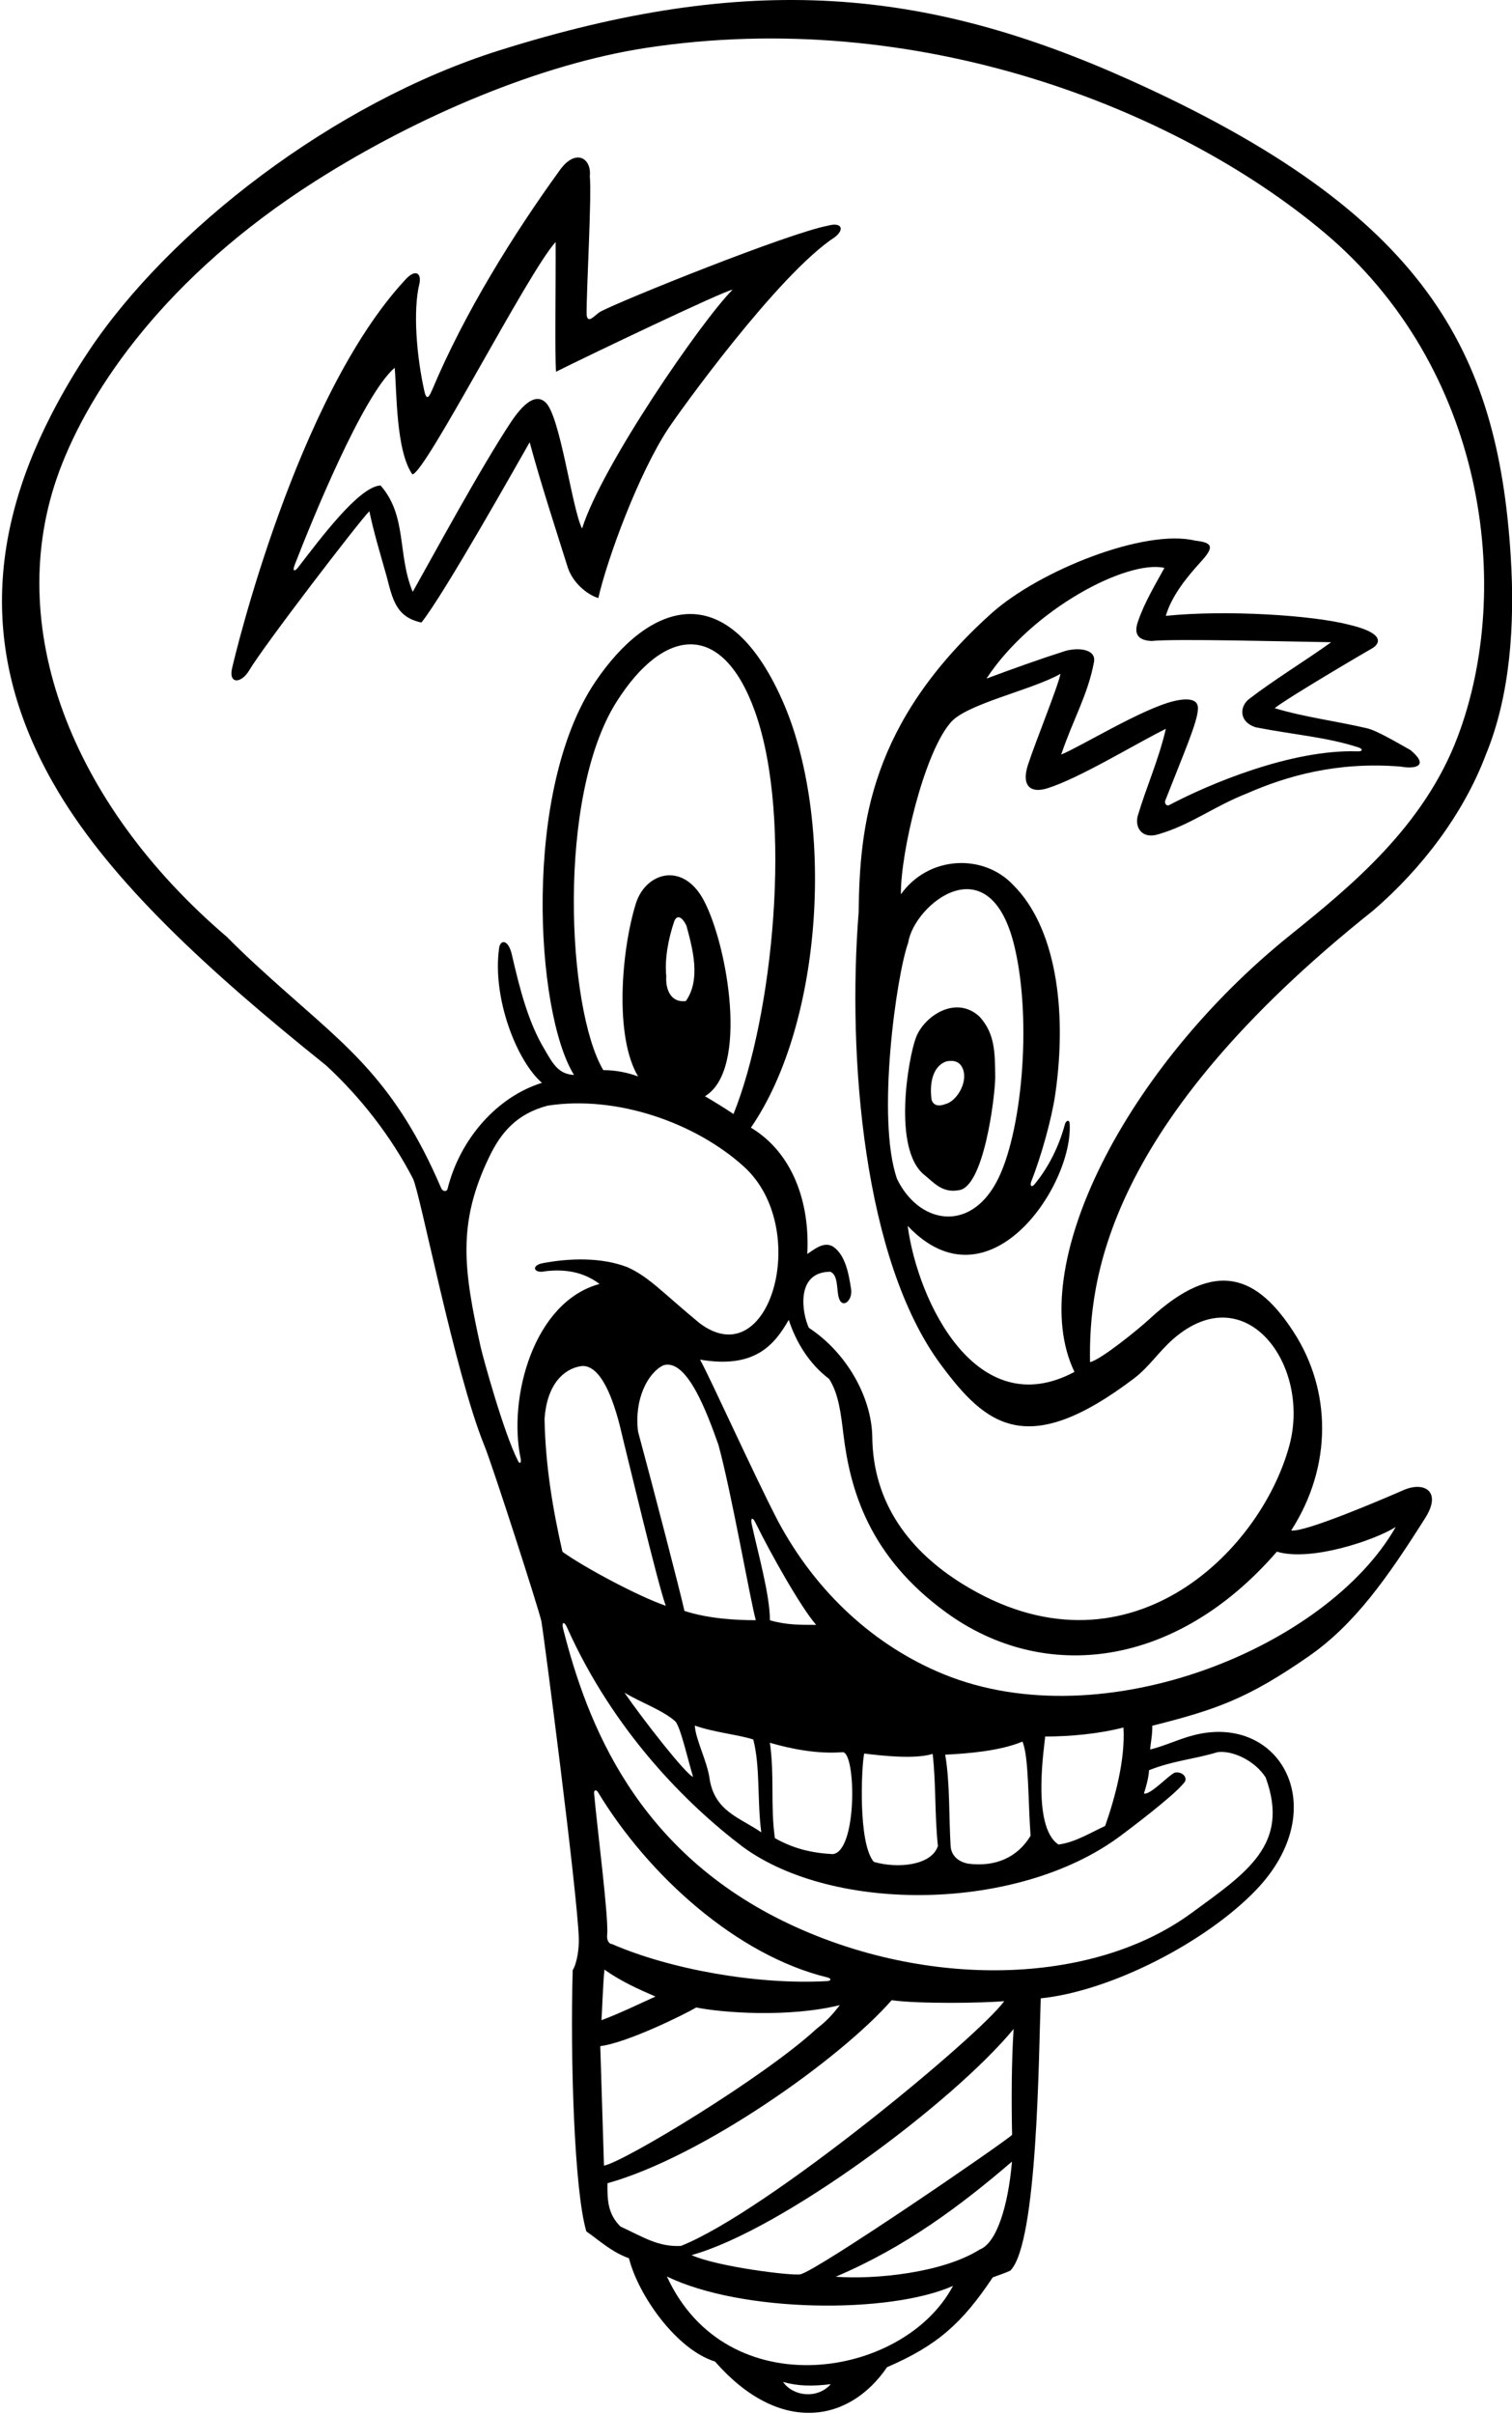 <?xml version="1.0" encoding="UTF-8"?>
<svg xmlns="http://www.w3.org/2000/svg" xmlns:xlink="http://www.w3.org/1999/xlink" width="374pt" height="597pt" viewBox="0 0 374 597" version="1.1">
<g id="surface1">
<path style=" stroke:none;fill-rule:nonzero;fill:rgb(0%,0%,0%);fill-opacity:1;" d="M 339.73 225.145 C 351.836 214.68 362.023 201.219 367.531 186.656 C 373.496 172.191 374.785 154.727 373.672 137.391 C 370.434 86.82 352.688 52.711 279.367 19.746 C 228.879 -2.953 185.41 -7.035 123.438 12.488 C 82.293 25.457 41.793 57.039 21.945 86.844 C 18.66 91.773 15.602 96.926 12.84 102.273 C -4.285 135.414 -3.445 165.934 14.395 195.809 C 27.703 218.098 50.969 239.707 80.648 263.496 C 89.07 271.27 96.664 280.914 102.145 291.5 C 103.895 294.879 112.461 339.395 119.734 357.344 C 121.641 361.859 133.5 398.672 133.934 401.078 C 134.453 403.953 142.82 468.066 143.176 479.457 C 143.246 481.809 142.758 485.523 141.66 487.289 C 141.031 508.824 142.031 541.793 145.035 551.895 C 148.105 554.008 151.223 556.977 155.574 558.531 C 157.918 567.832 167.422 581.184 176.852 584.07 C 192.57 602.039 209.84 599.496 219.422 585.473 C 231.742 580.156 237.957 574.684 245.551 563.273 C 246.969 562.715 248.504 562.262 249.91 561.594 C 256.715 554.781 256.914 507.828 257.434 494.25 C 274.898 492.441 298.246 480.34 310.574 467.574 C 329.93 447.531 316.902 423.641 295.289 429.16 C 291.621 430.098 288.016 431.867 284.48 432.703 C 284.688 430.703 285.086 428.707 285.016 426.828 C 301.031 422.809 308.773 420.012 323.637 409.711 C 335.078 401.777 343.148 390.293 352.551 375.422 C 356.727 368.812 352.246 366.344 347.211 368.531 C 341.43 371.047 322.676 379.059 319.383 378.527 C 329.664 362.543 329.293 343.84 320.016 329.496 C 311.18 315.836 300.945 310.797 284.27 326.285 C 281.836 328.551 272.277 336.352 269.625 336.891 C 269.305 317.219 273.062 278.215 339.73 225.145 Z M 128.793 360.785 C 128.988 361.703 128.617 362.277 128.133 361.328 C 124.559 354.336 119.387 335.387 118.891 333.148 C 114.645 313.922 113.102 302.633 120.961 286.238 C 123.973 279.953 127.879 275.488 135.445 273.461 C 152.574 270.816 172.094 277.711 184.047 288.578 C 200.777 303.789 190.496 340.457 173.023 327.242 C 164.008 319.812 160.555 315.801 155.172 313.406 C 148.777 310.938 140.82 311.121 133.887 312.496 C 131.242 313.223 132.238 315.02 134.836 314.422 C 139.84 313.812 144.371 314.609 148.301 317.562 C 132.027 321.945 125.594 345.637 128.793 360.785 Z M 174.074 222.672 C 168.949 213.027 159.68 215.719 157.266 223.527 C 153.684 235.125 151.945 256.398 157.836 266.227 C 155.219 265.27 152.219 264.672 149.223 264.672 C 140.246 249.523 137.688 197.031 152.484 173.613 C 164.254 154.984 178.727 153.426 186.785 176.098 C 196.207 202.613 191.102 251.547 181.438 275.527 C 179.312 274.121 176.996 272.66 174.371 271.133 C 185.27 264.598 180.008 233.84 174.074 222.672 Z M 166.789 227.836 C 167.406 226.309 168.605 226.508 169.793 228.953 C 171.355 234.668 173.398 242.293 169.648 247.59 C 165.805 248.086 164.59 244.5 164.805 241.453 C 164.367 237.223 165.32 232.102 166.789 227.836 Z M 190.449 400.75 C 190.422 394.355 187.469 384.062 185.938 376.969 C 185.613 375.473 186.137 375.109 186.836 376.535 C 190.547 384.121 198.09 397.551 201.887 401.887 C 197.957 401.852 194.766 401.969 190.449 400.75 Z M 208.34 433.371 C 211.762 432.902 212.16 457.879 206.004 458.574 C 200.598 458.316 196.016 457.098 191.672 454.621 C 190.527 446.488 191.629 439.367 190.43 431.039 C 195.938 432.641 202.312 433.836 208.34 433.371 Z M 186.961 400.723 C 181.977 400.734 175.195 400.336 169.305 398.434 C 168.059 392.922 161.746 368.602 157.828 354.09 C 156.816 346.188 160.195 339.547 164.094 337.676 C 169.922 335.902 174.891 349.391 177.719 357.391 C 180.992 369.363 185.695 396.434 186.961 400.723 Z M 188.309 453.195 C 183.094 449.559 176.797 448.086 175.512 439.926 C 174.965 435.703 172.07 430.312 171.863 426.785 C 176.484 428.453 182.758 429.047 186.328 430.234 C 188.086 437.055 187.266 445.422 188.309 453.195 Z M 171.438 439.453 C 169.84 439.125 158.766 424.938 154.469 418.645 C 158.52 421.098 163.953 422.984 167.004 425.711 C 168.305 426.871 170.406 436.277 171.438 439.453 Z M 134.695 350.922 C 135.266 342.594 139.266 338.594 143.688 337.891 C 150.422 336.996 153.676 354.379 154.18 356.227 C 154.695 358.117 162.695 391.859 164.684 397.156 C 157.992 394.871 144.629 387.746 139.121 383.801 C 136.746 373.32 134.914 362.578 134.695 350.922 Z M 151.375 480.824 C 150.473 480.781 150.047 479.578 150.191 478.559 C 150.578 474.215 147.762 452.617 146.949 443.516 C 146.875 442.676 147.52 442.609 147.902 443.242 C 160.383 463.902 182.273 483.621 204.613 489.062 C 205.684 489.32 205.68 489.926 204.574 489.988 C 187.219 490.957 165.695 487.051 151.375 480.824 Z M 162.133 493.805 C 158.227 495.562 153.359 497.953 148.777 499.652 C 148.891 498.184 149.156 490.645 149.504 487.141 C 153.652 490.074 157.723 491.898 162.133 493.805 Z M 148.48 506.07 C 155.219 505.23 169.637 498.055 172.215 496.512 C 178.793 497.836 195.176 499.035 207.738 495.922 C 205.953 498.219 204.594 499.773 202.016 501.746 C 188.984 513.82 154.16 534.809 149.398 535.625 C 149.215 529.992 148.609 510.66 148.48 506.07 Z M 153.469 550.684 C 150.434 547.664 150.188 544.395 150.262 539.98 C 173.797 533.402 207.867 509.211 220.551 494.715 C 227.344 495.641 242.93 495.438 248.398 494.941 C 242.305 503.465 189.855 546.973 168.426 555.488 C 162.809 555.777 158.984 553.234 153.469 550.684 Z M 193.684 589.117 C 197.355 590.184 200.973 590.23 205.5 589.676 C 202.172 593.426 196.176 592.711 193.684 589.117 Z M 164.965 563.047 C 183.512 572.043 219.953 572.363 235.727 565.371 C 223.547 588.348 179.793 595.34 164.965 563.047 Z M 242.328 556.379 C 233.141 562.172 216.414 563.828 206.711 563.105 C 223.949 555.777 237.535 545.59 250.316 534.629 C 249.379 545.602 246.527 554.781 242.328 556.379 Z M 250.344 528.012 C 248.238 530.031 202.414 561.418 198.008 562.5 C 196.156 562.957 177.348 560.641 171.066 557.754 C 193.379 551.582 235.734 520.016 250.723 501.832 C 250.203 509.727 250.164 519.414 250.344 528.012 Z M 301.203 433.352 C 304.867 432.883 310.387 435.434 313.062 439.605 C 319.145 456.207 308.395 463.148 294.641 473.207 C 270.031 491.203 229.305 491.801 195.59 476.031 C 157.176 458.07 145.133 425.785 139.309 402.914 C 138.859 401.148 139.543 400.922 140.223 402.441 C 151.758 428.191 169.777 446.203 183.762 456.801 C 206.266 473.258 251.715 472.91 276.977 454.195 C 279.188 452.559 290.258 444.234 292.816 441.012 C 293.973 439.906 292.68 438.098 290.641 438.406 C 289.109 438.973 284.562 444.031 282.957 443.594 C 283.488 441.895 284.09 439.895 284.219 437.828 C 290.098 435.469 295.41 435.109 301.203 433.352 Z M 213.758 433.699 C 218.352 434.277 226.312 435.141 230.699 433.793 C 231.574 441.688 231.156 448.57 231.996 456.586 C 230.344 461.473 221.879 462.188 216.137 460.492 C 212.191 455.855 213.086 436.891 213.758 433.699 Z M 233.797 433.984 C 239.344 433.715 247.363 433.078 252.91 430.746 C 254.52 434.5 254.285 445.789 254.918 454.047 C 251.629 459.461 246.195 461.781 239.512 460.945 C 236.934 460.473 235.336 458.875 235.145 456.68 C 234.691 449.309 234.996 440.848 233.797 433.984 Z M 258.516 429.504 C 264.797 429.473 271.73 428.855 277.891 427.262 C 278.387 435.191 275.758 444.82 273.359 451.621 C 269.633 453.332 265.906 455.68 261.816 456.211 C 254.961 451.684 258.512 430.965 258.516 429.504 Z M 345.238 377.668 C 328.363 407.312 273.047 430.293 233.395 414.074 C 216.547 407.18 201.965 394.078 192.395 376.129 C 186.203 364.148 175.965 341.395 173.164 336.281 C 186.699 338.586 191.535 332.656 195.102 326.438 C 196.867 331.91 200.203 337.379 205.086 341.047 C 207.477 344.77 208.016 349.801 208.629 354.797 C 210.285 368.352 214.867 384.941 234.164 398.902 C 258.23 416.316 290.805 412.691 315.84 383.773 C 324.195 386.297 339.992 380.988 345.238 377.668 Z M 265.77 339.316 C 241.598 352.238 227.023 321.984 224.516 303.199 C 244.59 324.395 265.512 293.234 264.586 277.875 C 264.523 276.852 263.68 277.074 263.406 278.086 C 261.934 283.562 259.324 288.801 255.855 292.961 C 255.188 293.762 254.656 293.289 255.121 292.121 C 257.566 285.965 260.164 276.609 261.02 270.68 C 264.074 249.547 261.062 229.211 250.586 218.852 C 243.328 211.121 229.742 211.523 222.84 221.188 C 222.75 210.922 228.484 186.703 234.938 178.953 C 238.535 174.16 255.117 170.762 262.312 166.66 C 261.711 169.766 256.277 183.059 254.273 189.156 C 252.641 194.203 254.719 196.34 259.094 194.961 C 267.094 192.441 280.594 184.113 288.379 180.262 C 286.609 187.914 283.535 194.66 281.395 201.895 C 280.691 204.93 282.688 207.539 286.5 206.352 C 294.73 203.926 299.992 199.574 308.453 196.23 C 318.254 191.941 330.695 188.328 346.391 189.594 C 350.312 190.301 353.527 189.367 348.879 185.512 C 345.711 183.734 340.605 180.715 338.234 180.152 C 330.559 178.336 322.605 177.375 315.293 175.148 C 318.785 172.41 338.172 161.039 339.5 160.297 C 340.223 159.895 344.227 156.977 333.535 154.473 C 324.648 152.184 303.469 150.781 288.371 152.32 C 289.789 147.387 293.586 142.723 297 138.98 C 300.672 135 299.672 134.199 295.586 133.703 C 283.172 130.715 257.055 141.078 245.176 151.758 C 215.094 178.809 212.645 204.258 212.391 225.594 C 209.57 261.277 213.562 311.641 232.695 337.48 C 243.914 352.633 254.055 361.008 280.559 340.883 C 284.234 338.09 286.664 334.254 290.234 331.148 C 308.195 315.539 324.273 337.688 318.945 357.457 C 311.727 384.258 278.305 416.781 237.969 391.688 C 225.199 383.742 215.859 371.938 215.758 355.18 C 215.512 345.453 209.41 334.543 200.078 328.41 C 198.383 324.82 196.695 314.566 205.41 314.539 C 207.344 315.426 206.914 318.789 207.445 320.844 C 208.242 323.914 210.969 321.742 210.52 318.82 C 209.953 315.168 209.164 310.426 206.055 308.316 C 203.703 306.926 201.293 309.129 199.688 310.152 C 200.371 297.238 195.977 285.051 185.738 278.902 C 203.715 252.82 206.605 202.395 193.398 172.953 C 179.359 141.656 160.16 149.531 147.273 168.598 C 129.145 195.422 132.398 250.441 141.984 265.867 C 138.234 265.668 136.836 263.27 134.781 259.688 C 130.672 252.934 128.574 244.562 126.73 236.625 C 125.848 232.102 123.648 232.301 123.438 234.633 C 121.777 246.863 127.77 262.352 134.055 267.82 C 123.117 271.195 113.812 281.535 110.703 294.051 C 110.508 294.828 109.492 294.715 109.141 293.895 C 97.934 267.727 86.082 259.023 69.945 244.641 C 65.234 240.445 60.535 236.195 56.109 231.711 C 17.461 198.707 0.598 154.645 14.625 116.645 C 22.188 96.164 41.152 68.23 78.023 44.777 C 103.559 28.535 133.879 15.816 159.801 11.848 C 226.645 1.609 290.699 26.66 327.359 57.34 C 367.555 90.973 374.402 145.48 360.594 182.145 C 352.219 204.379 334.289 219.086 319.098 231.309 C 278.383 264.059 253.32 313.422 265.77 339.316 Z M 221.891 291.594 C 216.695 276.809 221.75 241.07 224.66 233.117 C 226.039 223.82 244.844 208.211 250.973 234.246 C 255.352 252.836 252.699 280.836 246.469 292.387 C 239.621 305.074 227.164 302.496 221.891 291.594 Z M 284.809 158.539 C 290.48 157.922 319.383 158.699 329.27 158.84 C 322.992 163.359 315.164 168.113 309.02 172.848 C 306.664 174.559 306.266 178.555 310.684 179.902 C 320.254 181.754 328.098 182.301 335.941 184.832 C 337.203 185.238 337.098 185.875 335.836 185.832 C 319.434 185.277 298.945 193.973 289.188 199.129 C 288.555 199.465 287.973 198.68 288.238 197.996 C 292.801 186.336 296.184 178.656 296.312 175.391 C 296.477 172.961 294.078 172.562 290.547 173.363 C 282.688 175.16 267.285 184.684 262.496 186.621 C 265.406 177.953 269.109 171.863 270.613 163.668 C 271.102 160.973 267.703 159.973 263.672 160.945 C 256.773 163.156 250.875 165.289 244.004 167.836 C 255.348 150.602 278.777 138.395 288.023 140.453 C 285.859 144.434 283.07 149.023 281.516 153.633 C 280.293 156.977 281.691 158.375 284.809 158.539 "/>
<path style=" stroke:none;fill-rule:nonzero;fill:rgb(0%,0%,0%);fill-opacity:1;" d="M 204.789 55.82 C 194.977 57.676 154.016 74.184 148.516 77.074 C 147.039 77.977 145.426 80.254 145.102 77.895 C 145.027 72.062 146.391 48.594 145.891 43.594 C 146.391 39.094 142.316 36.527 138.332 42.281 C 127.047 57.875 114.879 77.402 106.906 96.418 C 106.266 97.836 105.664 99.234 105.055 97.121 C 103.07 88.445 102.07 76.855 103.766 70.062 C 104.27 67.469 102.672 66.469 100.223 69.215 C 73.297 98.234 57.945 162.812 57.391 165.344 C 56.523 169.312 59.746 169.027 61.637 165.809 C 65.125 159.871 89.094 128.613 91.363 126.445 C 92.434 131.641 94.234 137.562 95.621 142.504 C 97.074 147.984 97.859 152.656 104.242 153.965 C 109.863 146.988 128.656 113.477 131.016 109.383 C 133.836 119.828 137.34 130.445 140.461 140.418 C 141.707 144.109 145.117 147.02 147.992 147.922 C 150.273 138.012 157.957 117.141 165.289 106.016 C 167.82 102.176 192.465 67.762 206.574 58.602 C 208.965 56.676 208.164 54.879 204.789 55.82 Z M 143.98 130.723 C 141.488 125.977 138.57 102.523 134.855 99.441 C 133.039 97.836 130.441 98.438 126.57 104.113 C 118.922 115.586 106.203 139.117 102.09 146.387 C 98.242 137.141 100.77 127.633 94.129 120.062 C 88.785 120.371 79.41 133 73.695 140.391 C 72.941 141.359 72.223 141.441 72.934 139.609 C 77.023 129.07 89.668 97.836 97.625 90.957 C 98.16 96.527 97.875 111.422 102 117.328 C 105.133 117.199 130.641 67.266 137.434 59.855 C 137.484 71.066 137.211 87.703 137.535 91.941 C 145.246 88.082 178.98 71.938 181.203 71.652 C 173.598 79.254 148.824 115.219 143.98 130.723 "/>
<path style=" stroke:none;fill-rule:nonzero;fill:rgb(0%,0%,0%);fill-opacity:1;" d="M 228.629 290.586 C 231.027 292.52 233.059 295.094 237.082 294.383 C 243.328 293.84 246.102 271.477 246.172 266.531 C 246.125 260.273 246.102 255.668 242.328 251.484 C 236.465 245.984 228.578 251.312 226.57 256.609 C 224.668 261.625 220.703 284.199 228.629 290.586 Z M 234.082 262.52 C 236.336 262.07 237.727 262.785 238.336 264.871 C 239.195 268.078 236.535 272.461 233.77 273.094 C 232.34 273.66 230.887 273.535 230.434 272 C 229.941 268.664 230.367 263.812 234.082 262.52 "/>
</g>
</svg>
